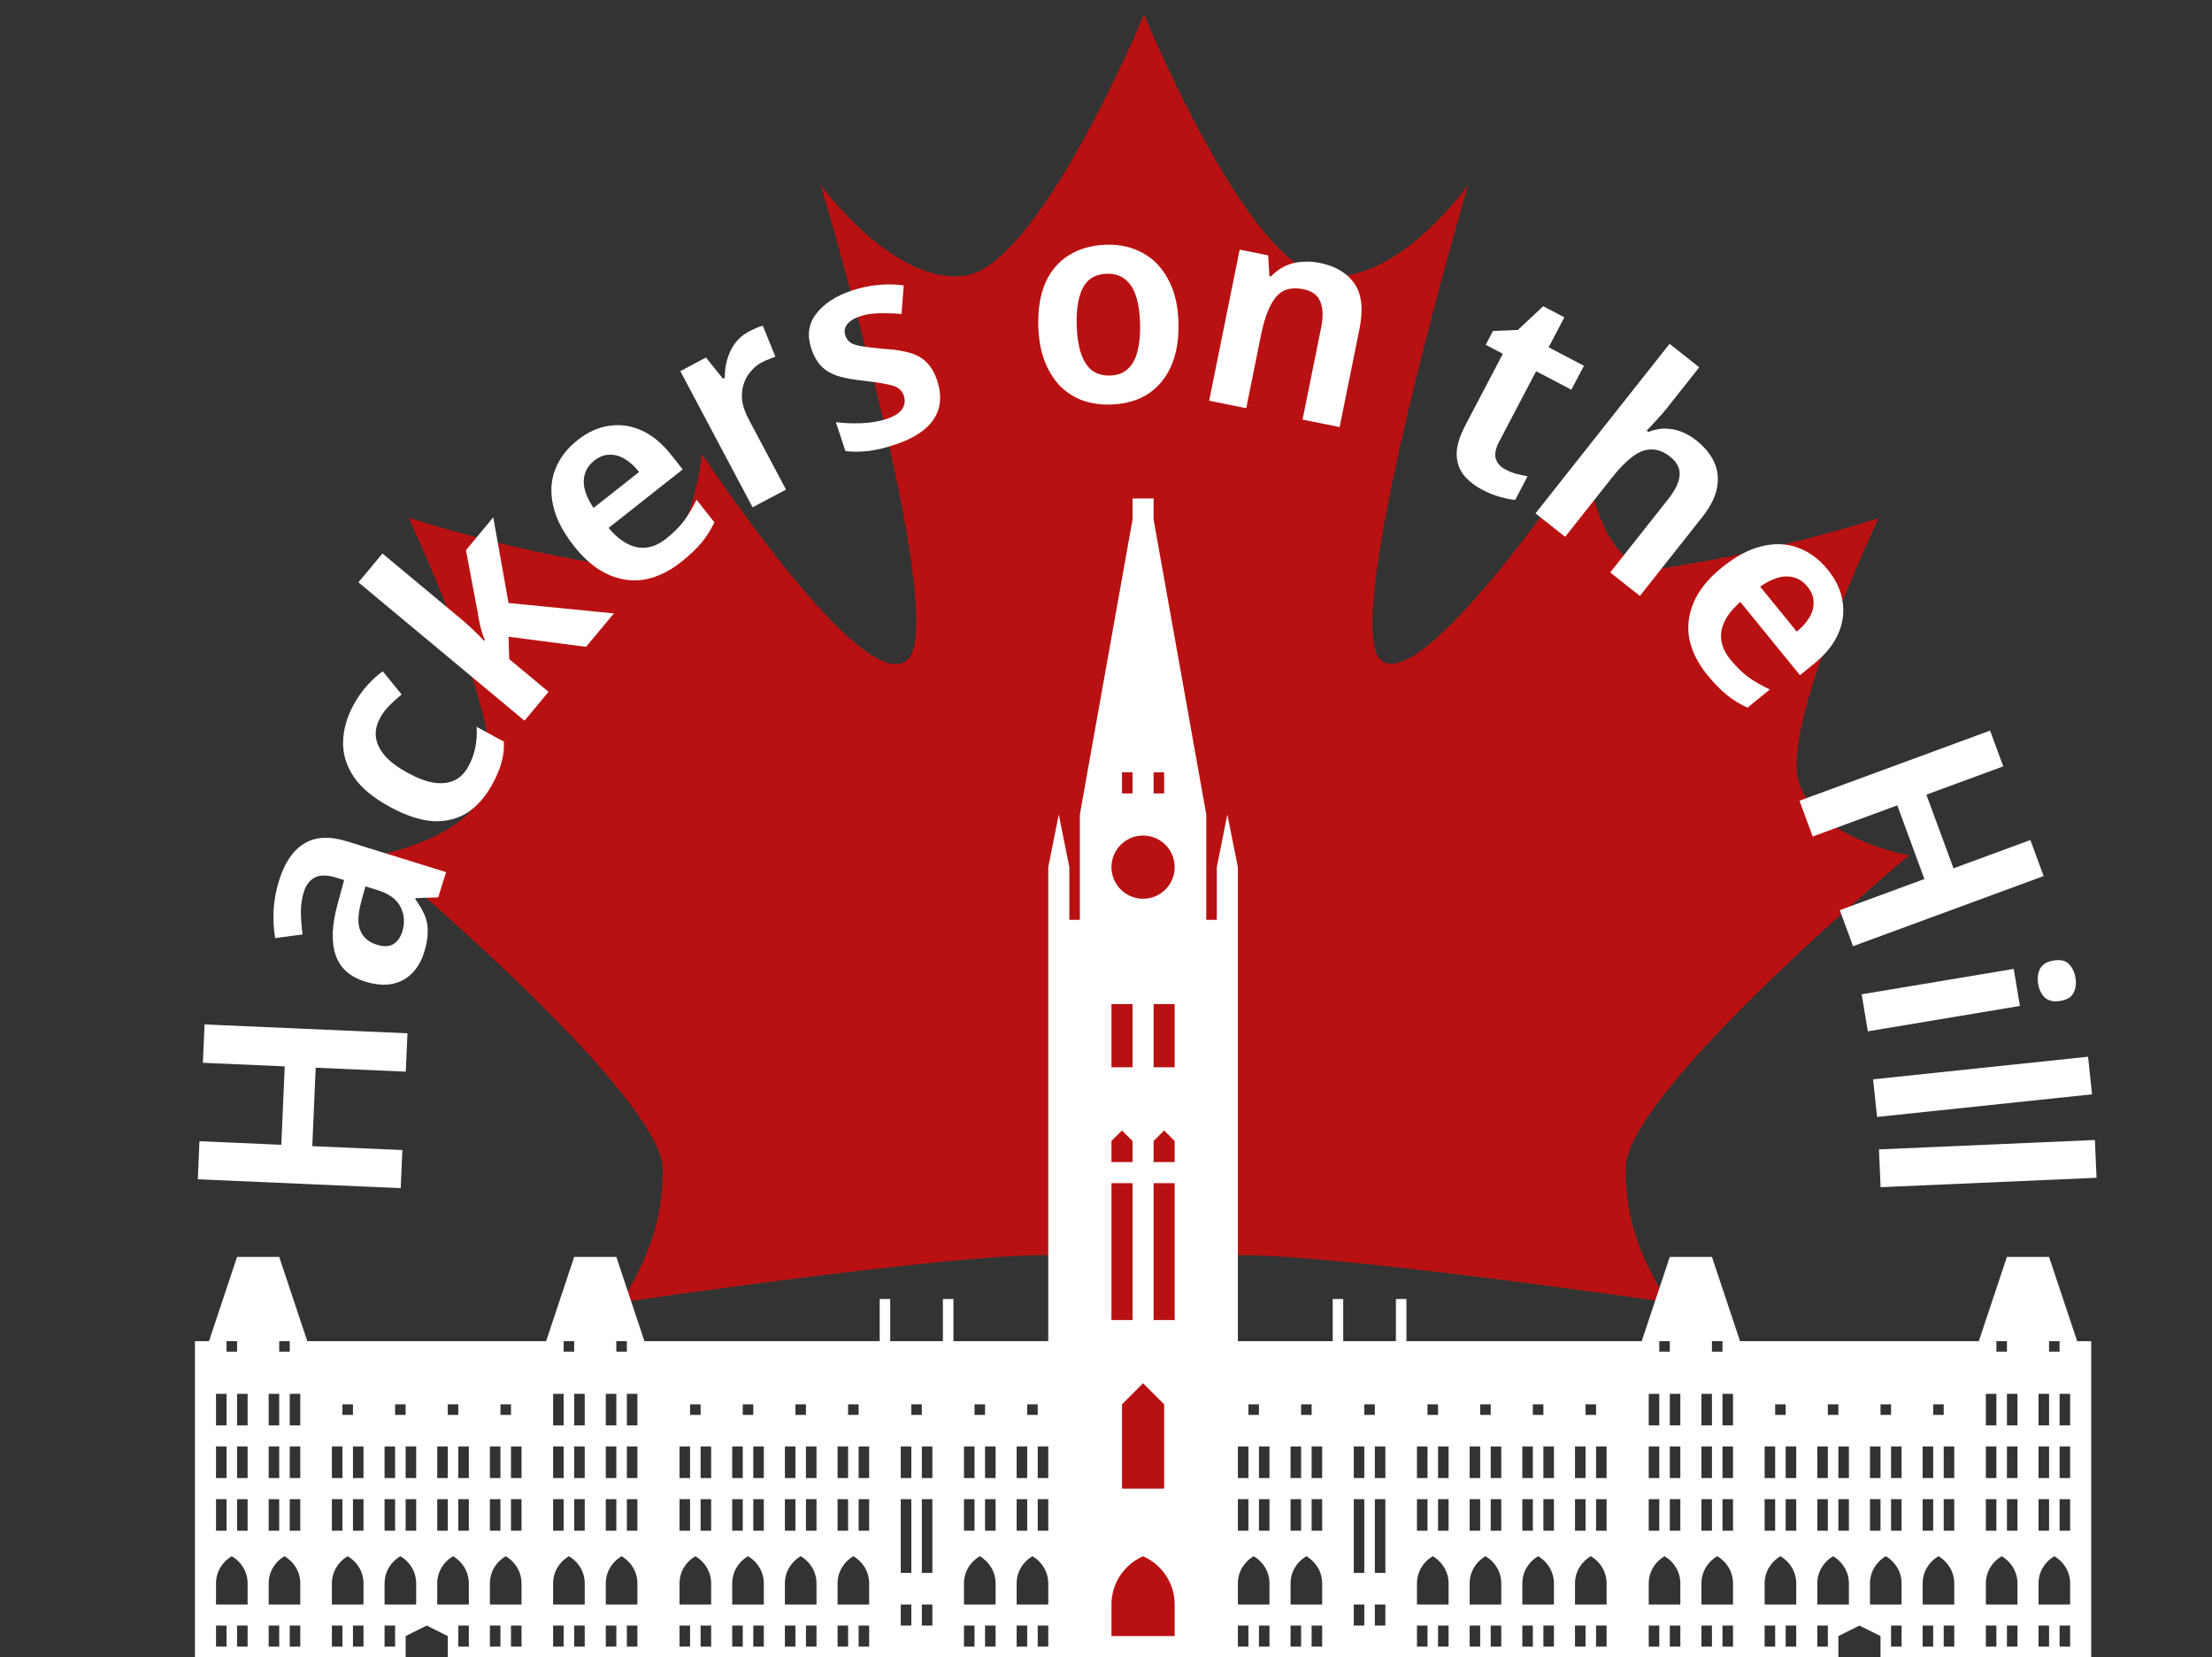 <svg width="11665" height="8741" viewBox="0 0 11665 8741" fill="none" xmlns="http://www.w3.org/2000/svg">
<rect x="0" y="0" width="11665" height="8741" fill="#333333" stroke="none"/>
<g clip-path="url(#clip0_2_206)">
<path d="M10068 4511.01C10068 4511.01 9551.8 4422.75 9481.14 4102.92C9410.54 3783.09 9906.92 2733 9906.92 2733H9906.99C9529.1 2851.77 9142.61 2941.03 8751 2999.93C8413.48 3017.59 8360.55 2395.51 8360.55 2395.51C8360.48 2395.51 7502.3 3674.94 7281.69 3480.83C7061.08 3286.72 7742.73 974.835 7742.73 974.835C7742.73 974.835 7365.48 1510.89 6975.04 1453.51C6584.59 1396.14 6068.32 158.585 6033.06 77C5999.95 158.647 5470.46 1400.59 5091.08 1453.51C4711.61 1506.44 4327.77 974.835 4327.77 974.835C4327.7 974.835 5016.04 3275.67 4784.36 3480.83C4552.68 3685.99 3701.12 2393.28 3701.12 2393.28C3701.12 2393.28 3648.19 3015.37 3310.67 2997.7C2918.99 2938.82 2532.5 2849.56 2154.68 2730.78C2154.68 2730.78 2648.84 3783.07 2580.46 4102.92C2512.02 4422.75 1987 4511.01 1987 4511.01C1987 4511.01 3478.36 5755.18 3495.95 6163.27C3494.15 6444.97 3421.07 6625.59 3278.38 6868.44C3278.38 6868.44 5296.14 6571.43 5620.44 6626.58C5944.74 6681.73 5860.45 7160.94 5872.23 7389.85C5872.23 7621.51 5746.77 8739.93 5746.77 8739.93L6304.77 8740C6304.77 8739.93 6184.16 7621.42 6184.16 7389.85C6190.4 7158.86 6125.65 6679.5 6445.52 6626.58C6765.37 6573.66 8793.95 6868.44 8793.95 6868.44C8650.9 6625.72 8573.65 6445.04 8572.22 6163.27C8574.45 5755.18 10068 4511.01 10068 4511.01H10068Z" fill="#FF0000" fill-opacity="0.66"/>
<path d="M10953.9 7073.54L10805.7 6629.1H10583.5L10435.3 7073.54H9176.18L9027.96 6629.1H8805.74L8657.52 7073.54H7416.87V6851.32H7361.31V7073.54H7083.54V6851.32H7027.98V7073.54H6527.98V4573.54L6472.42 4295.76L6416.87 4573.54V4851.32H6361.31V4295.76L6083.54 2740.21V2629.1H5972.42V2740.21L5694.65 4295.76V4851.32H5639.09V4573.54L5583.54 4295.76L5527.98 4573.54V7073.54H5027.98V6851.32H4972.42V7073.54H4694.65V6851.32H4639.09V7073.54H3398.35L3250.24 6629.1H3028.02L2879.91 7073.54H1620.55L1472.44 6629.1H1250.22L1102.11 7073.54H1028V8740.21H2139.11V8629.1L2250.22 8573.54L2361.33 8629.1V8740.21H9694.67V8629.1L9805.78 8573.54L9916.89 8629.1V8740.21H11028V7073.54H10953.9ZM1472.44 7073.54H1528V7129.1H1472.44V7073.54ZM1416.89 7351.32H1472.44V7517.99H1416.89V7351.32ZM1416.89 7629.1H1472.44V7795.76H1416.89V7629.1ZM1416.89 7906.88H1472.44V8073.54H1416.89V7906.88ZM1194.67 7073.54H1250.22V7129.1H1194.67V7073.54ZM1139.11 7351.32H1194.67V7517.99H1139.11V7351.32ZM1139.11 7629.1H1194.67V7795.76H1139.11V7629.1ZM1139.11 7906.88H1194.67V8073.54H1139.11V7906.88ZM1194.67 8629.1V8684.65H1139.11V8573.54H1194.67V8629.1ZM1305.78 8684.65H1250.22V8573.54H1305.78V8684.65ZM1305.78 8462.43H1139.11V8351.32C1139.11 8289.65 1172.89 8236.66 1222.44 8207.76C1272 8236.66 1305.78 8289.65 1305.78 8351.32V8462.43ZM1305.78 8073.54H1250.22V7906.88H1305.78V8073.54ZM1305.78 7795.76H1250.22V7629.1H1305.78V7795.76ZM1305.78 7517.99H1250.22V7351.32H1305.78V7517.99ZM1472.44 8684.65H1416.89V8573.54H1472.44V8684.65ZM1583.55 8684.65H1528V8573.54H1583.55V8684.65ZM1583.55 8462.43H1416.89V8351.32C1416.89 8289.65 1450.67 8236.66 1500.22 8207.76C1549.77 8236.66 1583.55 8289.65 1583.55 8351.32V8462.43ZM1583.55 8073.54H1528V7906.88H1583.55V8073.54ZM1583.55 7795.76H1528V7629.1H1583.55V7795.76ZM1583.55 7517.99H1528V7351.32H1583.55V7517.99ZM2083.55 7406.88H2139.11V7462.43H2083.55V7406.88ZM2028 7629.1H2083.55V7795.76H2028V7629.1ZM2028 7906.88H2083.55V8073.54H2028V7906.88ZM1805.78 7406.88H1861.33V7462.43H1805.78V7406.88ZM1750.22 7629.1H1805.78V7795.76H1750.22V7629.1ZM1750.22 7906.88H1805.78V8073.54H1750.22V7906.88ZM1805.78 8629.1V8684.65H1750.22V8573.54H1805.78V8629.1ZM1916.89 8684.65H1861.33V8573.54H1916.89V8684.65ZM1916.89 8462.43H1750.22V8351.32C1750.22 8289.65 1784 8236.66 1833.55 8207.76C1883.11 8236.66 1916.89 8289.65 1916.89 8351.32V8462.43ZM1916.89 8073.54H1861.33V7906.88H1916.89V8073.54ZM1916.89 7795.76H1861.33V7629.1H1916.89V7795.76ZM2083.55 8684.65H2028V8573.54H2083.55V8684.65ZM2194.67 8462.43H2028V8351.32C2028 8289.65 2061.78 8236.66 2111.33 8207.76C2160.88 8236.66 2194.67 8289.65 2194.67 8351.32V8462.43ZM2194.67 8073.54H2139.11V7906.88H2194.67V8073.54ZM2194.67 7795.76H2139.11V7629.1H2194.67V7795.76ZM2639.11 7406.88H2694.67V7462.43H2639.11V7406.88ZM2583.55 7629.1H2639.11V7795.76H2583.55V7629.1ZM2583.55 7906.88H2639.11V8073.54H2583.55V7906.88ZM2361.33 7406.88H2416.89V7462.43H2361.33V7406.88ZM2305.78 7629.1H2361.33V7795.76H2305.78V7629.1ZM2305.78 7906.88H2361.33V8073.54H2305.78V7906.88ZM2472.44 8684.65H2416.89V8573.54H2472.44V8684.65ZM2472.44 8462.43H2305.78V8351.32C2305.78 8289.65 2339.56 8236.66 2389.11 8207.76C2438.66 8236.66 2472.44 8289.65 2472.44 8351.32V8462.43ZM2472.44 8073.54H2416.89V7906.88H2472.44V8073.54ZM2472.44 7795.76H2416.89V7629.1H2472.44V7795.76ZM2639.11 8629.1V8684.65H2583.55V8573.54H2639.11V8629.1ZM2750.22 8684.65H2694.67V8573.54H2750.22V8684.65ZM2750.22 8462.43H2583.55V8351.32C2583.55 8289.65 2617.34 8236.66 2666.89 8207.76C2716.44 8236.66 2750.22 8289.65 2750.22 8351.32V8462.43ZM2750.22 8073.54H2694.67V7906.88H2750.22V8073.54ZM2750.22 7795.76H2694.67V7629.1H2750.22V7795.76ZM3250.22 7073.54H3305.78V7129.1H3250.22V7073.54ZM3194.67 7351.32H3250.22V7517.99H3194.67V7351.32ZM3194.67 7629.1H3250.22V7795.76H3194.67V7629.1ZM3194.67 7906.88H3250.22V8073.54H3194.67V7906.88ZM2972.44 7073.54H3028V7129.1H2972.44V7073.54ZM2916.89 7351.32H2972.44V7517.99H2916.89V7351.32ZM2916.89 7629.1H2972.44V7795.76H2916.89V7629.1ZM2916.89 7906.88H2972.44V8073.54H2916.89V7906.88ZM2972.44 8629.1V8684.65H2916.89V8573.54H2972.44V8629.1ZM3083.55 8684.65H3028V8573.54H3083.55V8684.65ZM3083.55 8462.43H2916.89V8351.32C2916.89 8289.65 2950.67 8236.66 3000.22 8207.76C3049.77 8236.66 3083.55 8289.65 3083.55 8351.32V8462.43ZM3083.55 8073.54H3028V7906.88H3083.55V8073.54ZM3083.55 7795.76H3028V7629.1H3083.55V7795.76ZM3083.55 7517.99H3028V7351.32H3083.55V7517.99ZM3250.22 8684.65H3194.67V8573.54H3250.22V8684.65ZM3361.33 8684.65H3305.78V8573.54H3361.33V8684.65ZM3361.33 8462.43H3194.67V8351.32C3194.67 8289.65 3228.45 8236.66 3278 8207.76C3327.55 8236.66 3361.33 8289.65 3361.33 8351.32V8462.43ZM3361.33 8073.54H3305.78V7906.88H3361.33V8073.54ZM3361.33 7795.76H3305.78V7629.1H3361.33V7795.76ZM3361.33 7517.99H3305.78V7351.32H3361.33V7517.99ZM4472.44 7406.88H4528V7462.43H4472.44V7406.88ZM4416.89 7629.1H4472.44V7795.76H4416.89V7629.1ZM4416.89 7906.88H4472.44V8073.54H4416.89V7906.88ZM4194.67 7406.88H4250.22V7462.43H4194.67V7406.88ZM4139.11 7629.1H4194.67V7795.76H4139.11V7629.1ZM4139.11 7906.88H4194.67V8073.54H4139.11V7906.88ZM3916.89 7406.88H3972.44V7462.43H3916.89V7406.88ZM3861.33 7629.1H3916.89V7795.76H3861.33V7629.1ZM3861.33 7906.88H3916.89V8073.54H3861.33V7906.88ZM3639.11 7406.88H3694.67V7462.43H3639.11V7406.88ZM3583.55 7629.1H3639.11V7795.76H3583.55V7629.1ZM3583.55 7906.88H3639.11V8073.54H3583.55V7906.88ZM3639.11 8684.65H3583.55V8573.54H3639.11V8684.65ZM3750.22 8684.65H3694.67V8573.54H3750.22V8684.65ZM3750.22 8462.43H3583.55V8351.32C3583.55 8289.65 3617.34 8236.66 3666.89 8207.76C3716.44 8236.66 3750.22 8289.65 3750.22 8351.32V8462.43ZM3750.22 8073.54H3694.67V7906.88H3750.22V8073.54ZM3750.22 7795.76H3694.67V7629.1H3750.22V7795.76ZM3916.89 8684.65H3861.33V8573.54H3916.89V8684.65ZM4028 8684.65H3972.44V8573.54H4028V8684.65ZM4028 8462.43H3861.33V8351.32C3861.33 8289.65 3895.11 8236.66 3944.67 8207.76C3994.22 8236.66 4028 8289.65 4028 8351.32V8462.43ZM4028 8073.54H3972.44V7906.88H4028V8073.54ZM4028 7795.76H3972.44V7629.1H4028V7795.76ZM4194.67 8684.65H4139.11V8573.54H4194.67V8684.65ZM4305.78 8684.65H4250.22V8573.54H4305.78V8684.65ZM4305.78 8462.43H4139.11V8351.32C4139.11 8289.65 4172.89 8236.66 4222.44 8207.76C4272 8236.66 4305.78 8289.65 4305.78 8351.32V8462.43ZM4305.78 8073.54H4250.22V7906.88H4305.78V8073.54ZM4305.78 7795.76H4250.22V7629.1H4305.78V7795.76ZM4472.44 8684.65H4416.89V8573.54H4472.44V8684.65ZM4583.55 8684.65H4528V8573.54H4583.55V8684.65ZM4583.55 8462.43H4416.89V8351.32C4416.89 8289.65 4450.67 8236.66 4500.22 8207.76C4549.77 8236.66 4583.55 8289.65 4583.55 8351.32V8462.43ZM4583.55 8073.54H4528V7906.88H4583.55V8073.54ZM4583.55 7795.76H4528V7629.1H4583.55V7795.76ZM4805.78 8573.54H4750.22V8462.43H4805.78V8573.54ZM4805.78 8295.76H4750.22V7906.88H4805.78V8295.76ZM4805.78 7712.43V7795.76H4750.22V7629.1H4805.78V7712.43ZM4805.78 7406.88H4861.33V7462.43H4805.78V7406.88ZM4916.89 8573.54H4861.33V8462.43H4916.89V8573.54ZM4916.89 8295.76H4861.33V7906.88H4916.89V8295.76ZM4916.89 7795.76H4861.33V7629.1H4916.89V7795.76ZM5416.89 7406.88H5472.44V7462.43H5416.89V7406.88ZM5361.33 7629.1H5416.89V7795.76H5361.33V7629.1ZM5361.33 7906.88H5416.89V8073.54H5361.33V7906.88ZM5139.11 7406.88H5194.67V7462.43H5139.11V7406.88ZM5083.55 7629.1H5139.11V7795.76H5083.55V7629.1ZM5083.55 7906.88H5139.11V8073.54H5083.55V7906.88ZM5139.11 8684.65H5083.55V8573.54H5139.11V8684.65ZM5250.22 8684.65H5194.67V8573.54H5250.22V8684.65ZM5250.22 8462.43H5083.55V8351.32C5083.55 8289.65 5117.34 8236.66 5166.89 8207.76C5216.44 8236.66 5250.22 8289.65 5250.22 8351.32V8462.43ZM5250.22 8073.54H5194.67V7906.88H5250.22V8073.54ZM5250.22 7795.76H5194.67V7629.1H5250.22V7795.76ZM5416.89 8684.65H5361.33V8573.54H5416.89V8684.65ZM5528 8684.65H5472.44V8573.54H5528V8684.65ZM5528 8462.43H5361.33V8351.32C5361.33 8289.65 5395.11 8236.66 5444.67 8207.76C5494.22 8236.66 5528 8289.65 5528 8351.32V8462.43ZM5528 8073.54H5472.44V7906.88H5528V8073.54ZM5528 7795.76H5472.44V7629.1H5528V7795.76ZM6083.55 4073.54H6139.11V4184.65H6083.55V4073.54ZM5916.89 4073.54H5972.44V4184.65H5916.89V4073.54ZM5861.33 5295.76H5972.44V5629.1H5861.33V5295.76ZM6028 7295.76L6139.11 7406.88V7851.32H5916.89V7406.88L6028 7295.76ZM5861.33 6017.99L5916.89 5962.43L5972.44 6017.99V6129.1H5861.33V6017.99ZM5861.33 6240.21H5972.44V6962.43H5861.33V6240.21ZM6194.67 8629.1H5861.33V8462.43C5861.33 8348.76 5929.87 8251.1 6028 8208.09C6126.13 8251.09 6194.67 8348.75 6194.67 8462.43V8629.1ZM6194.67 6962.43H6083.55V6240.21H6194.67V6962.43ZM6194.67 6129.1H6083.55V6017.99L6139.11 5962.43L6194.67 6017.99V6129.1ZM6194.67 5629.1H6083.55V5295.76H6194.67V5629.1ZM6028 4740.21C5935.98 4740.21 5861.33 4665.56 5861.33 4573.54C5861.33 4481.53 5935.98 4406.88 6028 4406.88C6120.01 4406.88 6194.67 4481.53 6194.67 4573.54C6194.67 4665.56 6120.01 4740.21 6028 4740.21ZM6861.33 7406.88H6916.89V7462.43H6861.33V7406.88ZM6805.78 7629.1H6861.33V7795.76H6805.78V7629.1ZM6805.78 7906.88H6861.33V8073.54H6805.78V7906.88ZM6583.55 7406.88H6639.11V7462.43H6583.55V7406.88ZM6528 7629.1H6583.55V7795.76H6528V7629.1ZM6528 7906.88H6583.55V8073.54H6528V7906.88ZM6583.55 8684.65H6528V8573.54H6583.55V8684.65ZM6694.67 8684.65H6639.11V8573.54H6694.67V8684.65ZM6694.67 8462.43H6528V8351.32C6528 8289.65 6561.89 8236.66 6611.33 8207.76C6660.77 8236.66 6694.67 8289.65 6694.67 8351.32V8462.43ZM6694.67 8073.54H6639.11V7906.88H6694.67V8073.54ZM6694.67 7795.76H6639.11V7629.1H6694.67V7795.76ZM6861.33 8684.65H6805.78V8573.54H6861.33V8684.65ZM6972.44 8684.65H6916.89V8573.54H6972.44V8684.65ZM6972.44 8462.43H6805.78V8351.32C6805.78 8289.65 6839.67 8236.66 6889.11 8207.76C6938.55 8236.66 6972.44 8289.65 6972.44 8351.32V8462.43ZM6972.44 8073.54H6916.89V7906.88H6972.44V8073.54ZM6972.44 7795.76H6916.89V7629.1H6972.44V7795.76ZM7194.67 8573.54H7139.11V8462.43H7194.67V8573.54ZM7194.67 8295.76H7139.11V7906.88H7194.67V8295.76ZM7194.67 7795.76H7139.11V7629.1H7194.67V7795.76ZM7194.67 7406.88H7250.22V7462.43H7194.67V7406.88ZM7305.78 8573.54H7250.22V8462.43H7305.78V8573.54ZM7305.78 8295.76H7250.22V7906.88H7305.78V8295.76ZM7305.78 7795.76H7250.22V7629.1H7305.78V7795.76ZM8361.33 7406.88H8416.89V7462.43H8361.33V7406.88ZM8305.78 7629.1H8361.33V7795.76H8305.78V7629.1ZM8305.78 7906.88H8361.33V8073.54H8305.78V7906.88ZM8083.55 7406.88H8139.11V7462.43H8083.55V7406.88ZM8028 7629.1H8083.55V7795.76H8028V7629.1ZM8028 7906.88H8083.55V8073.54H8028V7906.88ZM7805.78 7406.88H7861.33V7462.43H7805.78V7406.88ZM7750.22 7629.1H7805.78V7795.76H7750.22V7629.1ZM7750.22 7906.88H7805.78V8073.54H7750.22V7906.88ZM7528 7406.88H7583.55V7462.43H7528V7406.88ZM7472.44 7629.1H7528V7795.76H7472.44V7629.1ZM7472.44 7906.88H7528V8073.54H7472.44V7906.88ZM7528 8684.65H7472.44V8573.54H7528V8684.65ZM7639.11 8684.65H7583.55V8573.54H7639.11V8684.65ZM7639.11 8462.43H7472.44V8351.32C7472.44 8289.65 7506.33 8236.66 7555.78 8207.76C7605.22 8236.66 7639.11 8289.65 7639.11 8351.32V8462.43ZM7639.11 8073.54H7583.55V7906.88H7639.11V8073.54ZM7639.11 7795.76H7583.55V7629.1H7639.11V7795.76ZM7805.78 8684.65H7750.22V8573.54H7805.78V8684.65ZM7916.89 8684.65H7861.33V8573.54H7916.89V8684.65ZM7916.89 8462.43H7750.22V8351.32C7750.22 8289.65 7784.11 8236.66 7833.55 8207.76C7883 8236.66 7916.89 8289.65 7916.89 8351.32V8462.43ZM7916.89 8073.54H7861.33V7906.88H7916.89V8073.54ZM7916.89 7795.76H7861.33V7629.1H7916.89V7795.76ZM8083.55 8684.65H8028V8573.54H8083.55V8684.65ZM8194.67 8684.65H8139.11V8573.54H8194.67V8684.65ZM8194.67 8462.43H8028V8351.32C8028 8289.65 8061.89 8236.66 8111.33 8207.76C8160.77 8236.66 8194.67 8289.65 8194.67 8351.32V8462.43ZM8194.67 8073.54H8139.11V7906.88H8194.67V8073.54ZM8194.67 7795.76H8139.11V7629.1H8194.67V7795.76ZM8361.33 8684.65H8305.78V8573.54H8361.33V8684.65ZM8472.44 8684.65H8416.89V8573.54H8472.44V8684.65ZM8472.44 8462.43H8305.78V8351.32C8305.78 8289.65 8339.67 8236.66 8389.11 8207.76C8438.55 8236.66 8472.44 8289.65 8472.44 8351.32V8462.43ZM8472.44 8073.54H8416.89V7906.88H8472.44V8073.54ZM8472.44 7795.76H8416.89V7629.1H8472.44V7795.76ZM9028 7073.54H9083.55V7129.1H9028V7073.54ZM8972.44 7351.32H9028V7517.99H8972.44V7351.32ZM8972.44 7629.1H9028V7795.76H8972.44V7629.1ZM8972.44 7906.88H9028V8073.54H8972.44V7906.88ZM8750.22 7073.54H8805.78V7129.1H8750.22V7073.54ZM8694.67 7351.32H8750.22V7517.99H8694.67V7351.32ZM8694.67 7629.1H8750.22V7795.76H8694.67V7629.1ZM8694.67 7906.88H8750.22V8073.54H8694.67V7906.88ZM8750.22 8684.65H8694.67V8573.54H8750.22V8684.65ZM8861.33 8684.65H8805.78V8573.54H8861.33V8684.65ZM8861.33 8462.43H8694.67V8351.32C8694.67 8289.65 8728.56 8236.66 8778 8207.76C8827.44 8236.66 8861.33 8289.65 8861.33 8351.32V8462.43ZM8861.33 8073.54H8805.78V7906.88H8861.33V8073.54ZM8861.33 7795.76H8805.78V7629.1H8861.33V7795.76ZM8861.33 7517.99H8805.78V7351.32H8861.33V7517.99ZM9028 8684.65H8972.44V8573.54H9028V8684.65ZM9139.11 8684.65H9083.55V8573.54H9139.11V8684.65ZM9139.11 8462.43H8972.44V8351.32C8972.44 8289.65 9006.33 8236.66 9055.78 8207.76C9105.22 8236.66 9139.11 8289.65 9139.11 8351.32V8462.43ZM9139.11 8073.54H9083.55V7906.88H9139.11V8073.54ZM9139.11 7795.76H9083.55V7629.1H9139.11V7795.76ZM9139.11 7517.99H9083.55V7351.32H9139.11V7517.99ZM9639.11 7406.88H9694.67V7462.43H9639.11V7406.88ZM9583.55 7629.1H9639.11V7795.76H9583.55V7629.1ZM9583.55 7906.88H9639.11V8073.54H9583.55V7906.88ZM9361.33 7406.88H9416.89V7462.43H9361.33V7406.88ZM9305.78 7629.1H9361.33V7795.76H9305.78V7629.1ZM9305.78 7906.88H9361.33V8073.54H9305.78V7906.88ZM9361.33 8684.65H9305.78V8573.54H9361.33V8684.65ZM9472.44 8684.65H9416.89V8573.54H9472.44V8684.65ZM9472.44 8462.43H9305.78V8351.32C9305.78 8289.65 9339.67 8236.66 9389.11 8207.76C9438.55 8236.66 9472.44 8289.65 9472.44 8351.32V8462.43ZM9472.44 8073.54H9416.89V7906.88H9472.44V8073.54ZM9472.44 7795.76H9416.89V7629.1H9472.44V7795.76ZM9639.11 8684.65H9583.55V8573.54H9639.11V8684.65ZM9750.22 8462.43H9583.55V8351.32C9583.55 8289.65 9617.45 8236.66 9666.89 8207.76C9716.33 8236.66 9750.22 8289.65 9750.22 8351.32V8462.43ZM9750.22 8073.54H9694.67V7906.88H9750.22V8073.54ZM9750.22 7795.76H9694.67V7629.1H9750.22V7795.76ZM10194.7 7406.88H10250.2V7462.43H10194.7V7406.88ZM10139.1 7629.1H10194.7V7795.76H10139.1V7629.1ZM10139.1 7906.88H10194.7V8073.54H10139.1V7906.88ZM9916.89 7406.88H9972.44V7462.43H9916.89V7406.88ZM9861.33 7629.1H9916.89V7795.76H9861.33V7629.1ZM9861.33 7906.88H9916.89V8073.54H9861.33V7906.88ZM10028 8684.65H9972.44V8573.54H10028V8684.65ZM10028 8462.43H9861.33V8351.32C9861.33 8289.65 9895.22 8236.66 9944.67 8207.76C9994.11 8236.66 10028 8289.65 10028 8351.32V8462.43ZM10028 8073.54H9972.44V7906.88H10028V8073.54ZM10028 7795.76H9972.44V7629.1H10028V7795.76ZM10194.7 8684.65H10139.1V8573.54H10194.7V8684.65ZM10305.8 8684.65H10250.2V8573.54H10305.8V8684.65ZM10305.8 8462.43H10139.1V8351.32C10139.1 8289.65 10173 8236.66 10222.4 8207.76C10271.9 8236.66 10305.8 8289.65 10305.8 8351.32V8462.43ZM10305.8 8073.54H10250.2V7906.88H10305.8V8073.54ZM10305.8 7795.76H10250.2V7629.1H10305.8V7795.76ZM10805.8 7073.54H10861.3V7129.1H10805.8V7073.54ZM10750.2 7351.32H10805.8V7517.99H10750.2V7351.32ZM10750.2 7629.1H10805.8V7795.76H10750.2V7629.1ZM10750.2 7906.88H10805.8V8073.54H10750.2V7906.88ZM10528 7073.54H10583.6V7129.1H10528V7073.54ZM10472.4 7351.32H10528V7517.99H10472.4V7351.32ZM10472.4 7629.1H10528V7795.76H10472.4V7629.1ZM10472.4 7906.88H10528V8073.54H10472.4V7906.88ZM10528 8684.65H10472.4V8573.54H10528V8684.65ZM10639.1 8684.65H10583.6V8573.54H10639.1V8684.65ZM10639.1 8462.43H10472.4V8351.32C10472.4 8289.65 10506.3 8236.66 10555.8 8207.76C10605.2 8236.66 10639.1 8289.65 10639.1 8351.32V8462.43ZM10639.1 8073.54H10583.6V7906.88H10639.1V8073.54ZM10639.1 7795.76H10583.6V7629.1H10639.1V7795.76ZM10639.1 7517.99H10583.6V7351.32H10639.1V7517.99ZM10805.8 8684.65H10750.2V8573.54H10805.8V8684.65ZM10916.9 8684.65H10861.3V8573.54H10916.9V8684.65ZM10916.9 8462.43H10750.2V8351.32C10750.2 8289.65 10784.1 8236.66 10833.6 8207.76C10883 8236.66 10916.9 8289.65 10916.9 8351.32V8462.43ZM10916.9 8073.54H10861.3V7906.88H10916.9V8073.54ZM10916.9 7795.76H10861.3V7629.1H10916.9V7795.76ZM10916.9 7517.99H10861.3V7351.32H10916.9V7517.99Z" fill="white"/>
<path d="M2148.74 5449.87L2139.91 5652.18L1664.86 5631.44L1646.8 6045.05L2121.85 6065.79L2113.08 6266.6L1043.1 6219.88L1051.87 6019.07L1483.46 6037.91L1501.52 5624.31L1069.93 5605.47L1078.76 5403.16L2148.74 5449.87Z" fill="white"/>
<path d="M1471.8 4643.47C1500.86 4549.88 1545.08 4485.08 1604.43 4449.06C1662.83 4412.75 1738.35 4408.98 1830.98 4437.76L2352.41 4599.72L2311.03 4732.94L2192.02 4736.81L2190.24 4742.54C2211.41 4772.15 2228.14 4800.91 2240.41 4828.81C2251.73 4856.41 2256.77 4885.72 2255.51 4916.74C2255.2 4948.06 2248.82 4983.77 2236.36 5023.88C2223.02 5066.86 2202.41 5102.87 2174.54 5131.91C2146.67 5160.95 2111.95 5180.01 2070.39 5189.09C2027.87 5197.87 1979.39 5193.81 1924.96 5176.9C1844.74 5151.98 1793.18 5105.6 1770.27 5037.75C1746.41 4969.61 1749.78 4879.55 1780.37 4767.59L1814.78 4641.63L1776.1 4629.61C1726.44 4614.19 1687.84 4613.72 1660.31 4628.2C1632.77 4642.68 1613.37 4668.07 1602.1 4704.36C1591.42 4738.74 1586.32 4775.38 1586.81 4814.27C1587.59 4852.21 1590.43 4890.27 1595.33 4928.44L1451.02 4948.01C1443.13 4902.63 1440.39 4854.14 1442.81 4802.53C1445.23 4750.92 1454.89 4697.9 1471.8 4643.47ZM1904.46 4757.44C1886.27 4826.13 1885.43 4877.71 1901.95 4912.16C1917.52 4946.32 1945.84 4969.77 1986.9 4982.53C2023.19 4993.8 2052.27 4992.88 2074.15 4979.78C2096.31 4965.72 2112.14 4943.41 2121.64 4912.86C2135.58 4867.97 2132.64 4825.17 2112.82 4784.46C2092.05 4743.46 2052.06 4713.76 1992.85 4695.37L1926.96 4674.9L1904.46 4757.44Z" fill="white"/>
<path d="M2597.17 4134.89C2561.37 4200.79 2517.6 4250.99 2465.86 4285.48C2413.73 4318.61 2353.7 4333.8 2285.78 4331.04C2217.45 4326.93 2141.11 4301.96 2056.75 4256.14C1968.88 4208.41 1905.34 4155.69 1866.13 4097.97C1826.53 4038.9 1807.58 3977.4 1809.31 3913.47C1810.63 3848.19 1828.71 3783.47 1863.56 3719.32C1885.52 3678.9 1910.43 3643.5 1938.31 3613.13C1966.67 3581.87 1993.45 3557.72 2018.64 3540.68L2117.85 3662.86C2095.3 3681.33 2074.06 3700.52 2054.14 3720.43C2034.23 3740.34 2017.82 3762.15 2004.94 3785.88C1985.37 3821.91 1977.92 3856.56 1982.61 3889.83C1987.3 3923.1 2003.64 3955.87 2031.63 3988.15C2059.21 4019.06 2099.37 4048.84 2152.09 4077.48C2203.06 4105.17 2249.02 4122.17 2289.97 4128.48C2331.4 4133.91 2367.35 4129.54 2397.81 4115.36C2427.39 4100.71 2451.49 4076.24 2470.11 4041.97C2488.72 4007.7 2501.08 3973.44 2507.16 3939.19C2513.72 3904.07 2515.82 3868.79 2513.44 3833.36L2657.11 3911.4C2659.01 3947.71 2655.12 3983.15 2645.45 4017.72C2636.65 4052.78 2620.56 4091.83 2597.17 4134.89Z" fill="white"/>
<path d="M2432.88 3265.89C2452.86 3282.53 2473.35 3300.9 2494.35 3321C2514.58 3340.45 2534.11 3359.98 2552.94 3379.56L2556.78 3374.95C2550.76 3363.43 2545.57 3349.35 2541.21 3332.7C2536.09 3315.42 2531.67 3298.07 2527.95 3280.66C2524.11 3261.84 2521.09 3244.36 2518.91 3228.23L2457.2 2901.56L2601.21 2728.68L2681.77 3180.38L3237.39 3235.19L3090.51 3411.53L2681.99 3358.22L2685.28 3476.14L2892.74 3648.95L2766.01 3801.08L1890.09 3071.44L2016.82 2919.31L2432.88 3265.89Z" fill="white"/>
<path d="M3044.83 2321.96C3099.76 2278.56 3156.14 2253.13 3213.97 2245.67C3271.96 2236.81 3328.99 2245.27 3385.06 2271.07C3440.51 2296.08 3492.41 2339.19 3540.77 2400.39L3600.28 2475.71L3209.54 2784.45C3256.99 2841.28 3306.76 2875.23 3358.85 2886.32C3411.11 2896.01 3461.96 2881.32 3511.39 2842.27C3550.62 2811.27 3582.44 2779.76 3606.84 2747.73C3630.62 2714.92 3652.79 2677.65 3673.34 2635.92L3767.27 2754.79C3749.23 2793.26 3726.92 2828.73 3700.33 2861.21C3673.74 2893.69 3636.91 2928.53 3589.83 2965.73C3530.2 3012.85 3467.93 3042.93 3403.04 3055.96C3338.31 3067.6 3273.79 3059.32 3209.45 3031.13C3145.12 3002.95 3084.44 2952.76 3027.4 2880.57C2969.75 2807.6 2933.16 2737.1 2917.64 2669.07C2901.5 2600.26 2904.7 2536.56 2927.23 2477.97C2949.92 2417.98 2989.13 2365.97 3044.83 2321.96ZM3133.67 2429.55C3098.37 2457.45 3079.96 2493.03 3078.44 2536.28C3077.1 2578.13 3094.3 2625.71 3130.06 2679.02L3370.15 2489.31C3346.6 2459.5 3321.51 2436.62 3294.9 2420.69C3268.29 2404.75 3241.4 2397.33 3214.21 2398.41C3187.2 2398.09 3160.35 2408.47 3133.67 2429.55Z" fill="white"/>
<path d="M3947.71 1749.47C3960.08 1742.91 3973.12 1736.55 3986.84 1730.41C4000.56 1724.26 4012.54 1720.17 4022.78 1718.13L4089.14 1881.59C4079.37 1884.51 4068.07 1888.81 4055.23 1894.49C4042.81 1898.82 4029.97 1904.5 4016.72 1911.53C3994.64 1923.25 3975.34 1939.15 3958.83 1959.23C3941.85 1978.43 3929.42 2000.87 3921.54 2026.56C3913.2 2051.37 3910.52 2079.39 3913.51 2110.64C3917.39 2141.41 3928.7 2174.46 3947.45 2209.79L4145.02 2582.12L3968.79 2675.64L3587.72 1957.48L3722.87 1885.76L3812.81 1997.66L3822.08 1992.74C3821.74 1960.09 3825.89 1928.45 3834.55 1897.82C3843.61 1865.84 3857.23 1837.1 3875.41 1811.61C3894.46 1785.65 3918.56 1764.94 3947.71 1749.47Z" fill="white"/>
<path d="M4942.43 2007.92C4959.34 2059.21 4962.35 2106.65 4951.46 2150.25C4940.25 2192.91 4915.31 2230.62 4876.62 2263.38C4837.93 2296.14 4784.88 2323.64 4717.45 2345.87C4666.16 2362.78 4620.27 2373.7 4579.78 2378.63C4539.29 2383.56 4498.81 2383.74 4458.35 2379.19L4408.09 2226.76C4452.02 2232.28 4497.87 2234.01 4545.63 2231.95C4594.34 2229.58 4636.73 2222.44 4672.82 2210.54C4715.56 2196.45 4743.92 2178.67 4757.9 2157.22C4771.89 2135.76 4774.65 2112.21 4766.2 2086.57C4761.19 2071.37 4752.37 2059.01 4739.75 2049.48C4728.09 2039.64 4707.71 2032.14 4678.64 2026.99C4650.2 2020.57 4609.74 2014.43 4557.26 2008.57C4506.05 2003.34 4462.44 1995.61 4426.42 1985.38C4390.4 1975.14 4360.26 1958.76 4335.98 1936.23C4311.39 1912.75 4292.05 1879.64 4277.96 1836.9C4255.1 1767.57 4263.99 1706.73 4304.64 1654.36C4345.92 1600.74 4409.3 1559.83 4494.77 1531.65C4541.31 1516.31 4586.09 1506.81 4629.11 1503.15C4672.76 1498.23 4718.3 1499.01 4765.71 1505.49L4753.84 1656.3C4727.6 1653.36 4701.36 1652.01 4675.11 1652.25C4649.5 1651.21 4624.99 1651.92 4601.58 1654.38C4579.12 1656.52 4557.44 1661.03 4536.55 1667.92C4503.31 1678.88 4480.18 1693.36 4467.15 1711.34C4453.82 1728.37 4450.75 1747.81 4457.95 1769.65C4462.96 1784.85 4471.78 1797.21 4484.4 1806.74C4496.7 1815.32 4516.76 1821.86 4544.57 1826.38C4572.39 1830.9 4611.27 1835.45 4661.22 1840.04C4710.54 1842.73 4753.69 1849.04 4790.65 1858.96C4827.31 1867.93 4857.93 1884.16 4882.52 1907.64C4908.06 1930.81 4928.03 1964.24 4942.43 2007.92Z" fill="white"/>
<path d="M6214.72 1700.89C6216.53 1768.87 6209.63 1829.07 6194.02 1881.51C6178.41 1933.94 6154.6 1979.09 6122.6 2016.95C6091.57 2053.79 6053.31 2082.32 6007.83 2102.54C5962.33 2121.75 5911.09 2132.12 5854.11 2133.64C5801.12 2135.05 5751.4 2127.37 5704.94 2110.6C5659.45 2092.8 5619.73 2066.35 5585.79 2031.24C5552.81 1995.1 5526.64 1951.28 5507.26 1899.78C5487.88 1848.28 5477.29 1788.54 5475.48 1720.56C5473.09 1630.6 5485.56 1554.24 5512.9 1491.49C5541.22 1427.71 5582.94 1379.08 5638.07 1345.61C5693.17 1311.13 5759.21 1292.87 5836.18 1290.82C5908.15 1288.9 5972.07 1303.71 6027.93 1335.23C6083.76 1365.76 6128.01 1412.1 6160.67 1474.25C6194.31 1535.38 6212.33 1610.92 6214.72 1700.89ZM5677.91 1715.18C5679.43 1772.16 5686.73 1820.98 5699.82 1861.65C5712.88 1901.31 5731.68 1931.32 5756.23 1951.68C5781.78 1972 5814.05 1981.65 5853.03 1980.61C5892.02 1979.57 5923.23 1968.24 5946.66 1946.61C5971.1 1924.95 5988.28 1893.98 5998.21 1853.71C6009.11 1812.4 6013.81 1763.26 6012.29 1706.28C6010.75 1648.3 6003.46 1599.98 5990.43 1561.31C5977.37 1521.64 5958.08 1492.15 5932.55 1472.82C5908 1452.46 5876.24 1442.8 5837.25 1443.84C5778.27 1445.41 5736.4 1469.53 5711.63 1516.21C5686.86 1562.89 5675.62 1629.21 5677.91 1715.18Z" fill="white"/>
<path d="M6959.49 1386.57C7042.81 1403.4 7103.83 1439.71 7142.55 1495.48C7181.27 1551.26 7190.23 1630.6 7169.44 1733.52L7064.57 2252.53L6869.02 2213.02L6966.46 1730.77C6978.54 1670.98 6977.26 1624.3 6962.62 1590.73C6948.18 1556.19 6918.9 1534.46 6874.79 1525.55C6809.12 1512.28 6759.77 1526.79 6726.74 1569.09C6693.9 1610.4 6668.57 1675.17 6650.75 1763.38L6572.02 2153.01L6376.47 2113.5L6537.49 1316.6L6687.46 1346.91L6694.3 1456.94L6701.66 1458.43C6724.84 1434.55 6749.98 1416.16 6777.07 1403.27C6804.16 1390.38 6833.2 1382.99 6864.19 1381.09C6895.38 1378.21 6927.15 1380.03 6959.49 1386.57Z" fill="white"/>
<path d="M7937.71 2475.38C7957.19 2485.59 7976.72 2493.58 7996.29 2499.32C8017.21 2504.64 8037.03 2508.83 8055.76 2511.87L7990.28 2636.75C7967.51 2634.97 7941.44 2629.77 7912.08 2621.15C7882.26 2613.42 7850.97 2600.96 7818.2 2583.78C7777.46 2562.42 7744.63 2536.74 7719.71 2506.74C7695.26 2475.85 7682.56 2438.7 7681.61 2395.3C7681.54 2352.36 7697.29 2300.77 7728.87 2240.55L7925.3 1865.92L7834.96 1818.56L7873.27 1745.49L8004.88 1739.98L8138.12 1615.06L8249.71 1673.57L8166.83 1831.66L8352.81 1929.18L8286.64 2055.38L8100.65 1957.87L7904.92 2331.17C7887.28 2364.82 7881.57 2394.01 7887.81 2418.73C7895.39 2443.03 7912.02 2461.91 7937.71 2475.38Z" fill="white"/>
<path d="M8792.55 2150.16C8772.7 2175.26 8751.98 2199.04 8730.4 2221.49C8710.22 2243.78 8694.7 2260.19 8683.82 2270.72L8693.24 2278.16C8723.16 2266.12 8752.01 2260.26 8779.82 2260.57C8809.02 2260.72 8837.4 2265.95 8864.94 2276.25C8893.27 2287.18 8919.59 2302.26 8943.91 2321.49C8988.62 2356.85 9020.54 2395.48 9039.68 2437.38C9058.81 2479.28 9063.75 2524.63 9054.5 2573.4C9045.87 2621.4 9019.84 2672.85 8976.42 2727.76L8647.98 3143.08L8491.5 3019.34L8796.68 2633.42C8835.13 2584.79 8855.43 2542.2 8857.57 2505.64C8859.7 2469.08 8843.12 2436.85 8807.83 2408.94C8774.1 2382.26 8740.21 2369.49 8706.17 2370.62C8672.75 2370.97 8639.1 2384.51 8605.2 2411.25C8571.93 2437.21 8536.68 2473.72 8499.46 2520.78L8253.83 2831.39L8097.35 2707.65L8804.47 1813.45L8960.95 1937.2L8792.55 2150.16Z" fill="white"/>
<path d="M9637.82 3003.52C9682.01 3057.8 9708.26 3113.8 9716.57 3171.51C9726.28 3229.37 9718.65 3286.52 9693.68 3342.96C9669.48 3398.77 9627.14 3451.3 9566.65 3500.54L9492.21 3561.16L9177.78 3174.97C9121.66 3223.24 9088.43 3273.51 9078.1 3325.76C9069.18 3378.16 9084.61 3428.78 9124.39 3477.64C9155.96 3516.41 9187.93 3547.76 9220.31 3571.69C9253.46 3594.99 9291.06 3616.61 9333.08 3636.55L9215.6 3732.21C9176.87 3714.73 9141.08 3692.94 9108.21 3666.83C9075.34 3640.72 9039.97 3604.4 9002.09 3557.87C8954.1 3498.93 8923.12 3437.12 8909.13 3372.42C8896.55 3307.87 8903.88 3243.23 8931.12 3178.5C8958.37 3113.76 9007.66 3052.35 9079.01 2994.26C9151.12 2935.54 9221.08 2897.93 9288.88 2881.41C9357.45 2864.27 9421.19 2866.53 9480.1 2888.2C9540.42 2910.02 9592.99 2948.46 9637.82 3003.52ZM9531.53 3093.92C9503.12 3059.02 9467.28 3041.14 9424.01 3040.26C9382.15 3039.53 9334.82 3057.42 9282.04 3093.95L9475.24 3331.25C9504.71 3307.26 9527.21 3281.84 9542.76 3255C9558.3 3228.16 9565.33 3201.16 9563.85 3174C9563.77 3146.98 9553 3120.29 9531.53 3093.92Z" fill="white"/>
<path d="M9772.07 4990.43L9702.13 4800.39L10148.4 4636.17L10005.4 4247.64L9559.15 4411.87L9489.72 4223.24L10494.8 3853.34L10564.2 4041.97L10158.8 4191.17L10301.8 4579.7L10707.2 4430.49L10777.2 4620.53L9772.07 4990.43Z" fill="white"/>
<path d="M10652.1 5305.6L9850.16 5439.5L9817.55 5244.2L10619.4 5110.3L10652.1 5305.6ZM10945.2 5157.79C10950 5186.4 10946.7 5212.29 10935.4 5235.48C10925 5258.49 10901.6 5273.05 10865.1 5279.15C10829.6 5285.07 10802.2 5279 10783 5260.92C10764.7 5242.68 10753.2 5219.26 10748.4 5190.65C10743.3 5160.08 10746.4 5133.2 10757.8 5110.01C10770.1 5086.66 10794 5072.02 10829.5 5066.09C10866 5060 10892.9 5066.16 10910.2 5084.57C10928.4 5102.81 10940.1 5127.22 10945.2 5157.79Z" fill="white"/>
<path d="M9898.64 5890.99L9877.78 5692.58L11011.5 5573.42L11032.4 5771.83L9898.64 5890.99Z" fill="white"/>
<path d="M9917.33 6261.56L9908.63 6062.25L11047.5 6012.52L11056.2 6211.83L9917.33 6261.56Z" fill="white"/>
</g>
<defs>
<clipPath id="clip0_2_206">
<rect width="11664.7" height="8741" fill="white"/>
</clipPath>
</defs>
</svg>
